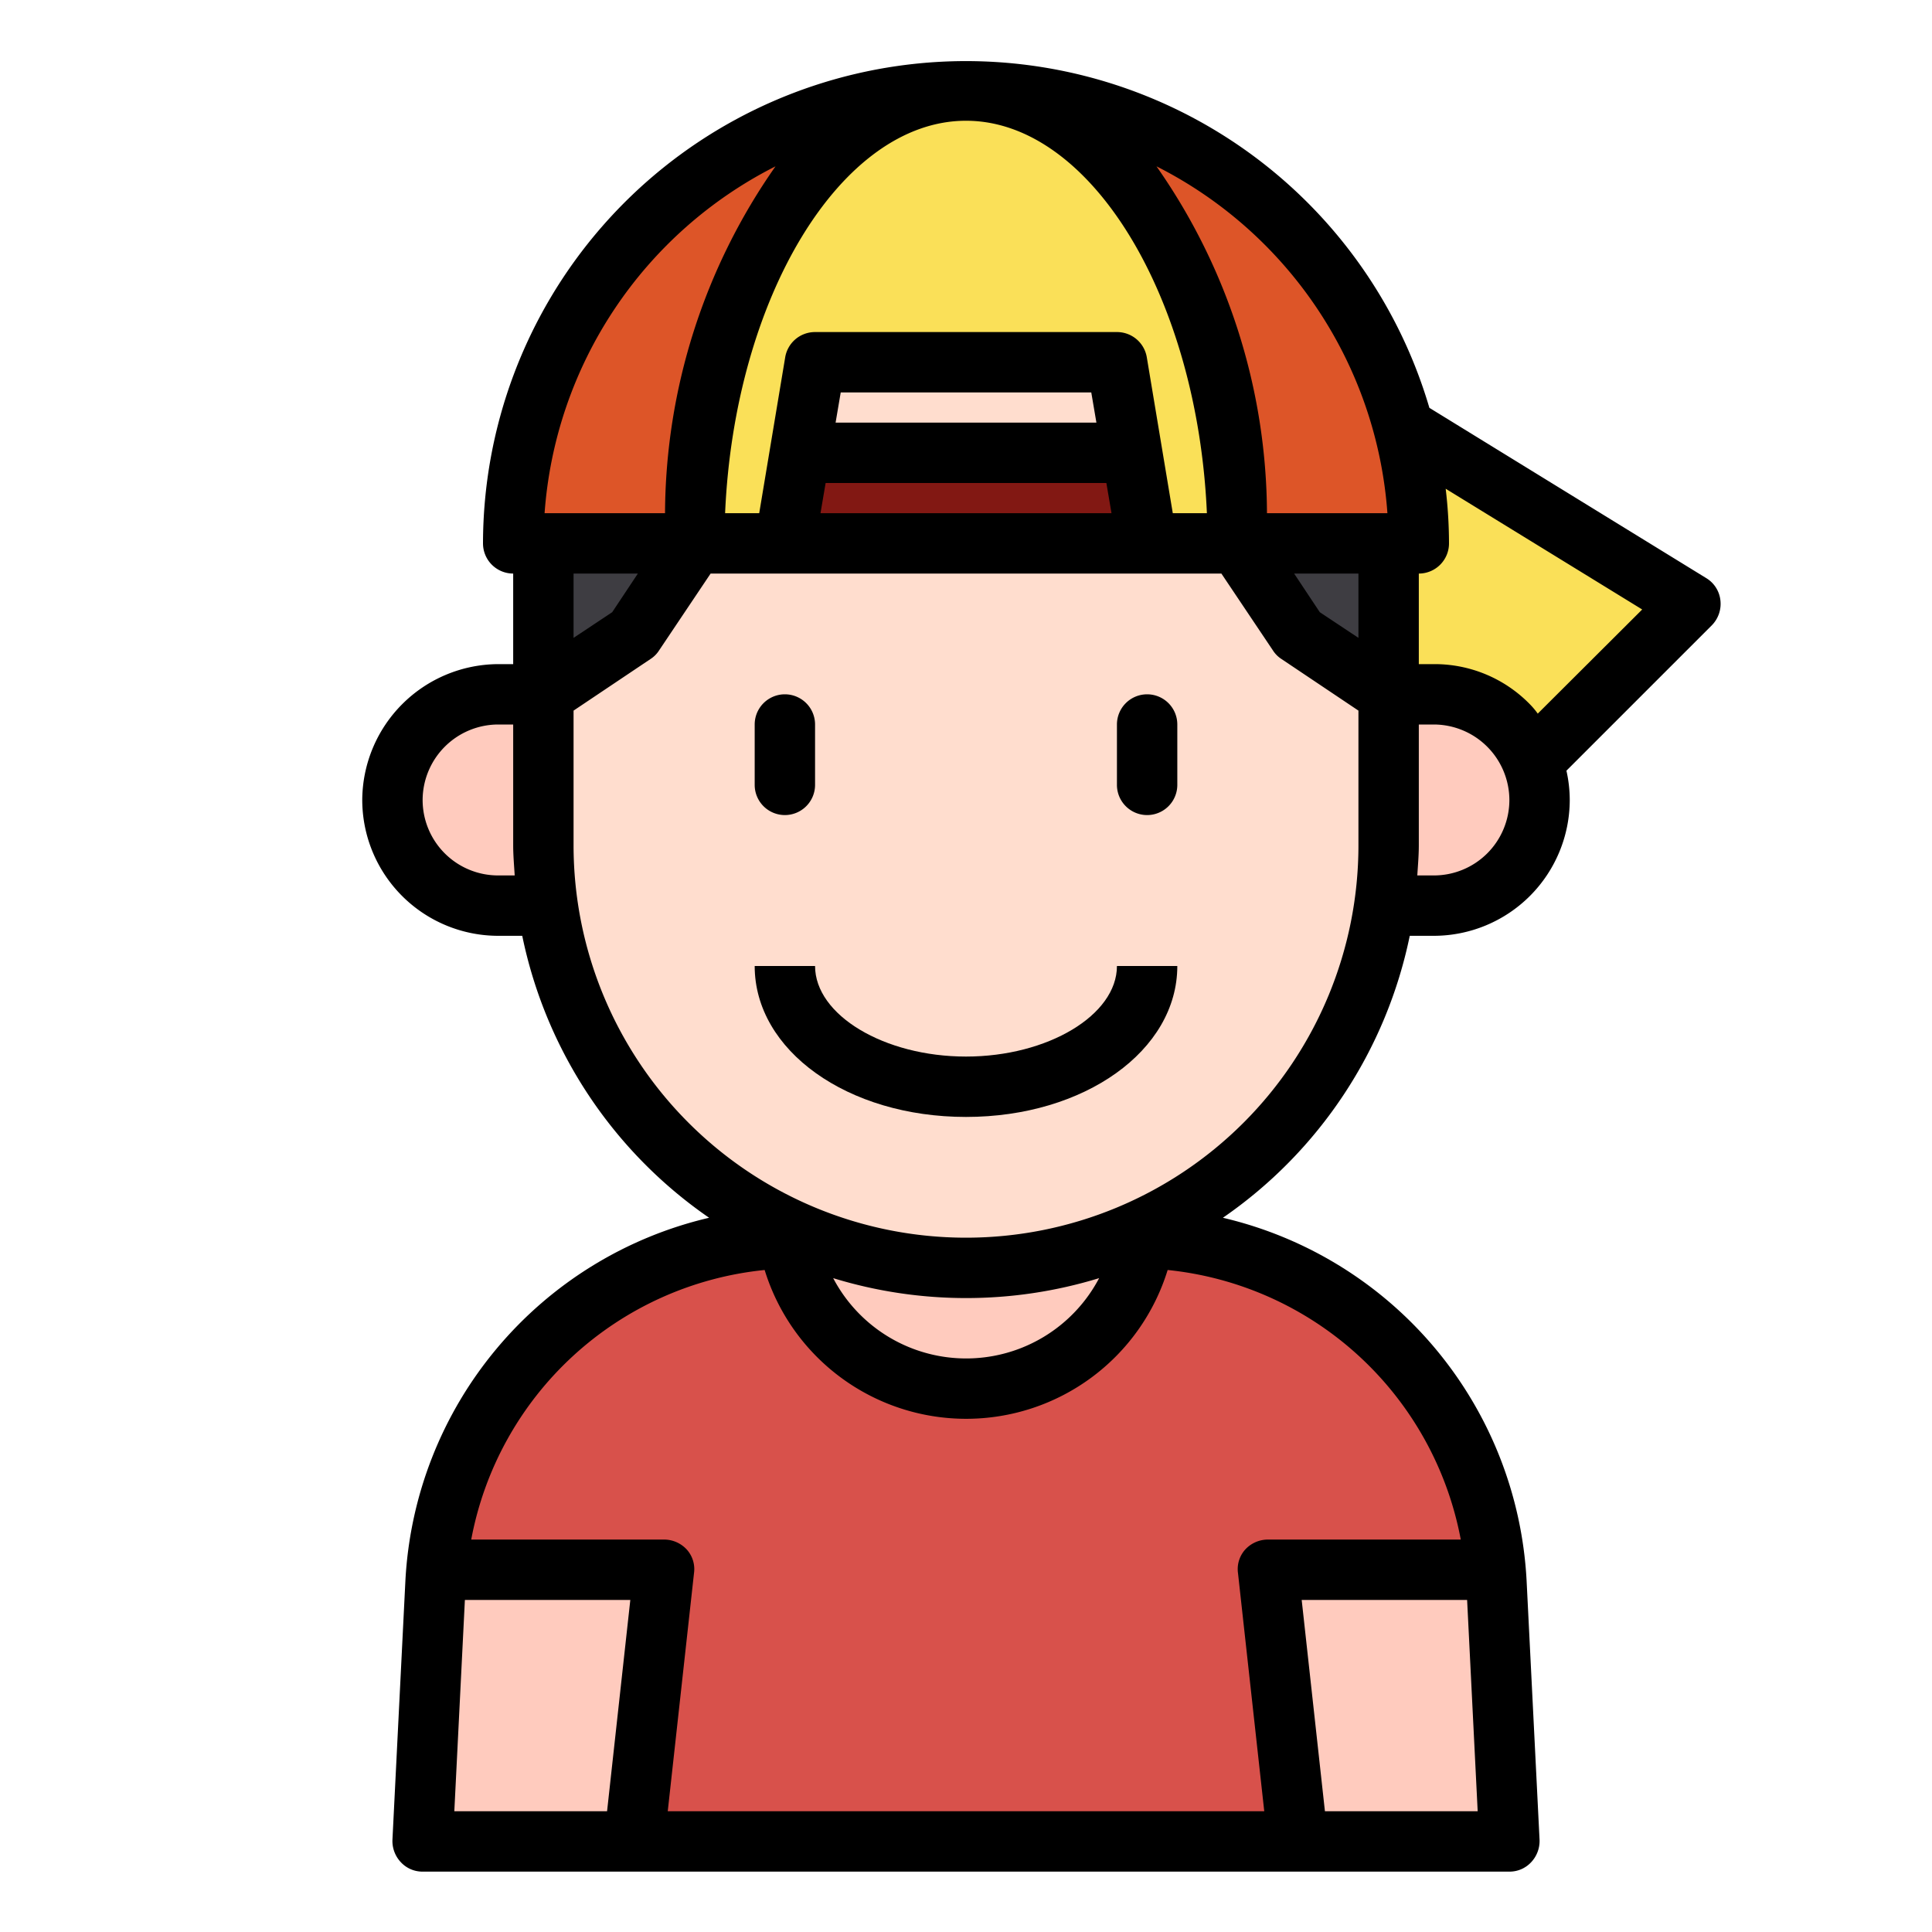 <svg id="Kid_avatar" height="512" viewBox="0 0 64 64" width="512" xmlns="http://www.w3.org/2000/svg" data-name="Kid avatar"><path d="m56 20-13-8-8 10 11 8z" fill="#fae058"/><path d="m19 30h-2.5a3.5 3.5 0 0 1 -3.5-3.5 3.5 3.5 0 0 1 3.5-3.5h2.5z" fill="#ffcbbe"/><path d="m45 30h2.5a3.5 3.5 0 0 0 3.5-3.5 3.5 3.5 0 0 0 -3.5-3.5h-2.5z" fill="#ffcbbe"/><path d="m50 61h-36l.43-8.6a12 12 0 0 1 11.985-11.4h11.17a12 12 0 0 1 11.985 11.4z" fill="#d8514b"/><g fill="#ffcbbe"><path d="m14 61h7l1-9h-7.54z"/><path d="m49.54 52h-7.54l1 9h7z"/><circle cx="32" cy="40" r="6"/><path d="m19 30h-2.5a3.5 3.5 0 0 1 -3.5-3.5 3.5 3.5 0 0 1 3.5-3.5h2.5z"/><path d="m45 30h2.5a3.5 3.5 0 0 0 3.5-3.5 3.5 3.5 0 0 0 -3.5-3.5h-2.5z"/></g><path d="m32 42a14 14 0 0 1 -14-14v-13l2-1 4-3h16l4 2 2 2v13a14 14 0 0 1 -14 14z" fill="#ffddce"/><path d="m40 18h-2-12-3l-.5-3h17z" fill="#821813"/><path d="m47 18h-8l-1-6h-12l-1 6h-8a15 15 0 0 1 30 0z" fill="#dd5528"/><path d="m41 18h-3l-1-6h-10l-1 6h-3c0-8.28 4.03-15 9-15s9 6.72 9 15z" fill="#fae058"/><path d="m21 21-3 2v-5h5z" fill="#3e3d42"/><path d="m43 21 3 2v-5h-5z" fill="#3e3d42"/><path d="m56.99 19.88a.984.984 0 0 0 -.47-.73l-9.17-5.64a16 16 0 0 0 -31.35 4.49 1 1 0 0 0 1 1v3h-.5a4.524 4.524 0 0 0 -4.5 4.5 4.507 4.507 0 0 0 4.5 4.5h.8a15.024 15.024 0 0 0 6.19 9.34 13.053 13.053 0 0 0 -10.06 12.01l-.43 8.6a1.025 1.025 0 0 0 .28.74.975.975 0 0 0 .72.31h36a.975.975 0 0 0 .72-.31 1.025 1.025 0 0 0 .28-.74l-.43-8.6a13.053 13.053 0 0 0 -10.06-12.01 15.024 15.024 0 0 0 6.19-9.34h.8a4.507 4.507 0 0 0 4.5-4.5 4.437 4.437 0 0 0 -.11-.97l4.82-4.82a1.013 1.013 0 0 0 .28-.83zm-40.49 9.12a2.5 2.5 0 0 1 -2.5-2.5 2.509 2.509 0 0 1 2.5-2.5h.5v4c0 .34.03.67.05 1zm15.5-25c4.14 0 7.67 5.86 7.98 13h-1.13l-.86-5.16a1 1 0 0 0 -.99-.84h-10a1 1 0 0 0 -.99.84l-.86 5.16h-1.13c.31-7.14 3.84-13 7.98-13zm4.65 12 .17 1h-9.64l.17-1zm-8.97-2 .17-1h8.3l.17 1zm-1.99-8.49a20.151 20.151 0 0 0 -3.66 11.49h-3.99a14 14 0 0 1 7.65-11.49zm-4.56 13.49-.85 1.28-1.28.85v-2.13zm-1.02 41h-5.06l.35-7h5.48zm28.84 0h-5.06l-.77-7h5.48zm-.56-9h-6.39a1.022 1.022 0 0 0 -.75.33.968.968 0 0 0 -.24.78l.87 7.89h-19.76l.87-7.89a.968.968 0 0 0 -.24-.78 1.022 1.022 0 0 0 -.75-.33h-6.39a11.011 11.011 0 0 1 9.72-8.93 6.984 6.984 0 0 0 13.35 0 11.021 11.021 0 0 1 9.71 8.93zm-20.79-8.66a15.03 15.03 0 0 0 8.81 0 4.977 4.977 0 0 1 -8.81 0zm17.4-14.34a13 13 0 0 1 -26 0v-4.46l2.55-1.71a.935.935 0 0 0 .28-.28l1.71-2.55h16.92l1.71 2.55a.935.935 0 0 0 .28.28l2.55 1.71zm0-6.87-1.28-.85-.85-1.28h2.13zm-3.03-4.13a20.151 20.151 0 0 0 -3.66-11.49 14 14 0 0 1 7.65 11.49zm5.53 12h-.55c.02-.33.05-.66.05-1v-4h.5a2.509 2.509 0 0 1 2.5 2.5 2.5 2.5 0 0 1 -2.5 2.5zm3.44-5.36a2.513 2.513 0 0 0 -.26-.31 4.406 4.406 0 0 0 -3.18-1.33h-.5v-3a1 1 0 0 0 1-1 15.432 15.432 0 0 0 -.11-1.81l6.51 4z"/><path d="m26 27a1 1 0 0 0 1-1v-2a1 1 0 0 0 -2 0v2a1 1 0 0 0 1 1z"/><path d="m38 23a1 1 0 0 0 -1 1v2a1 1 0 0 0 2 0v-2a1 1 0 0 0 -1-1z"/><path d="m32 35c-2.71 0-5-1.374-5-3h-2c0 2.8 3.075 5 7 5s7-2.2 7-5h-2c0 1.626-2.29 3-5 3z"/></svg>